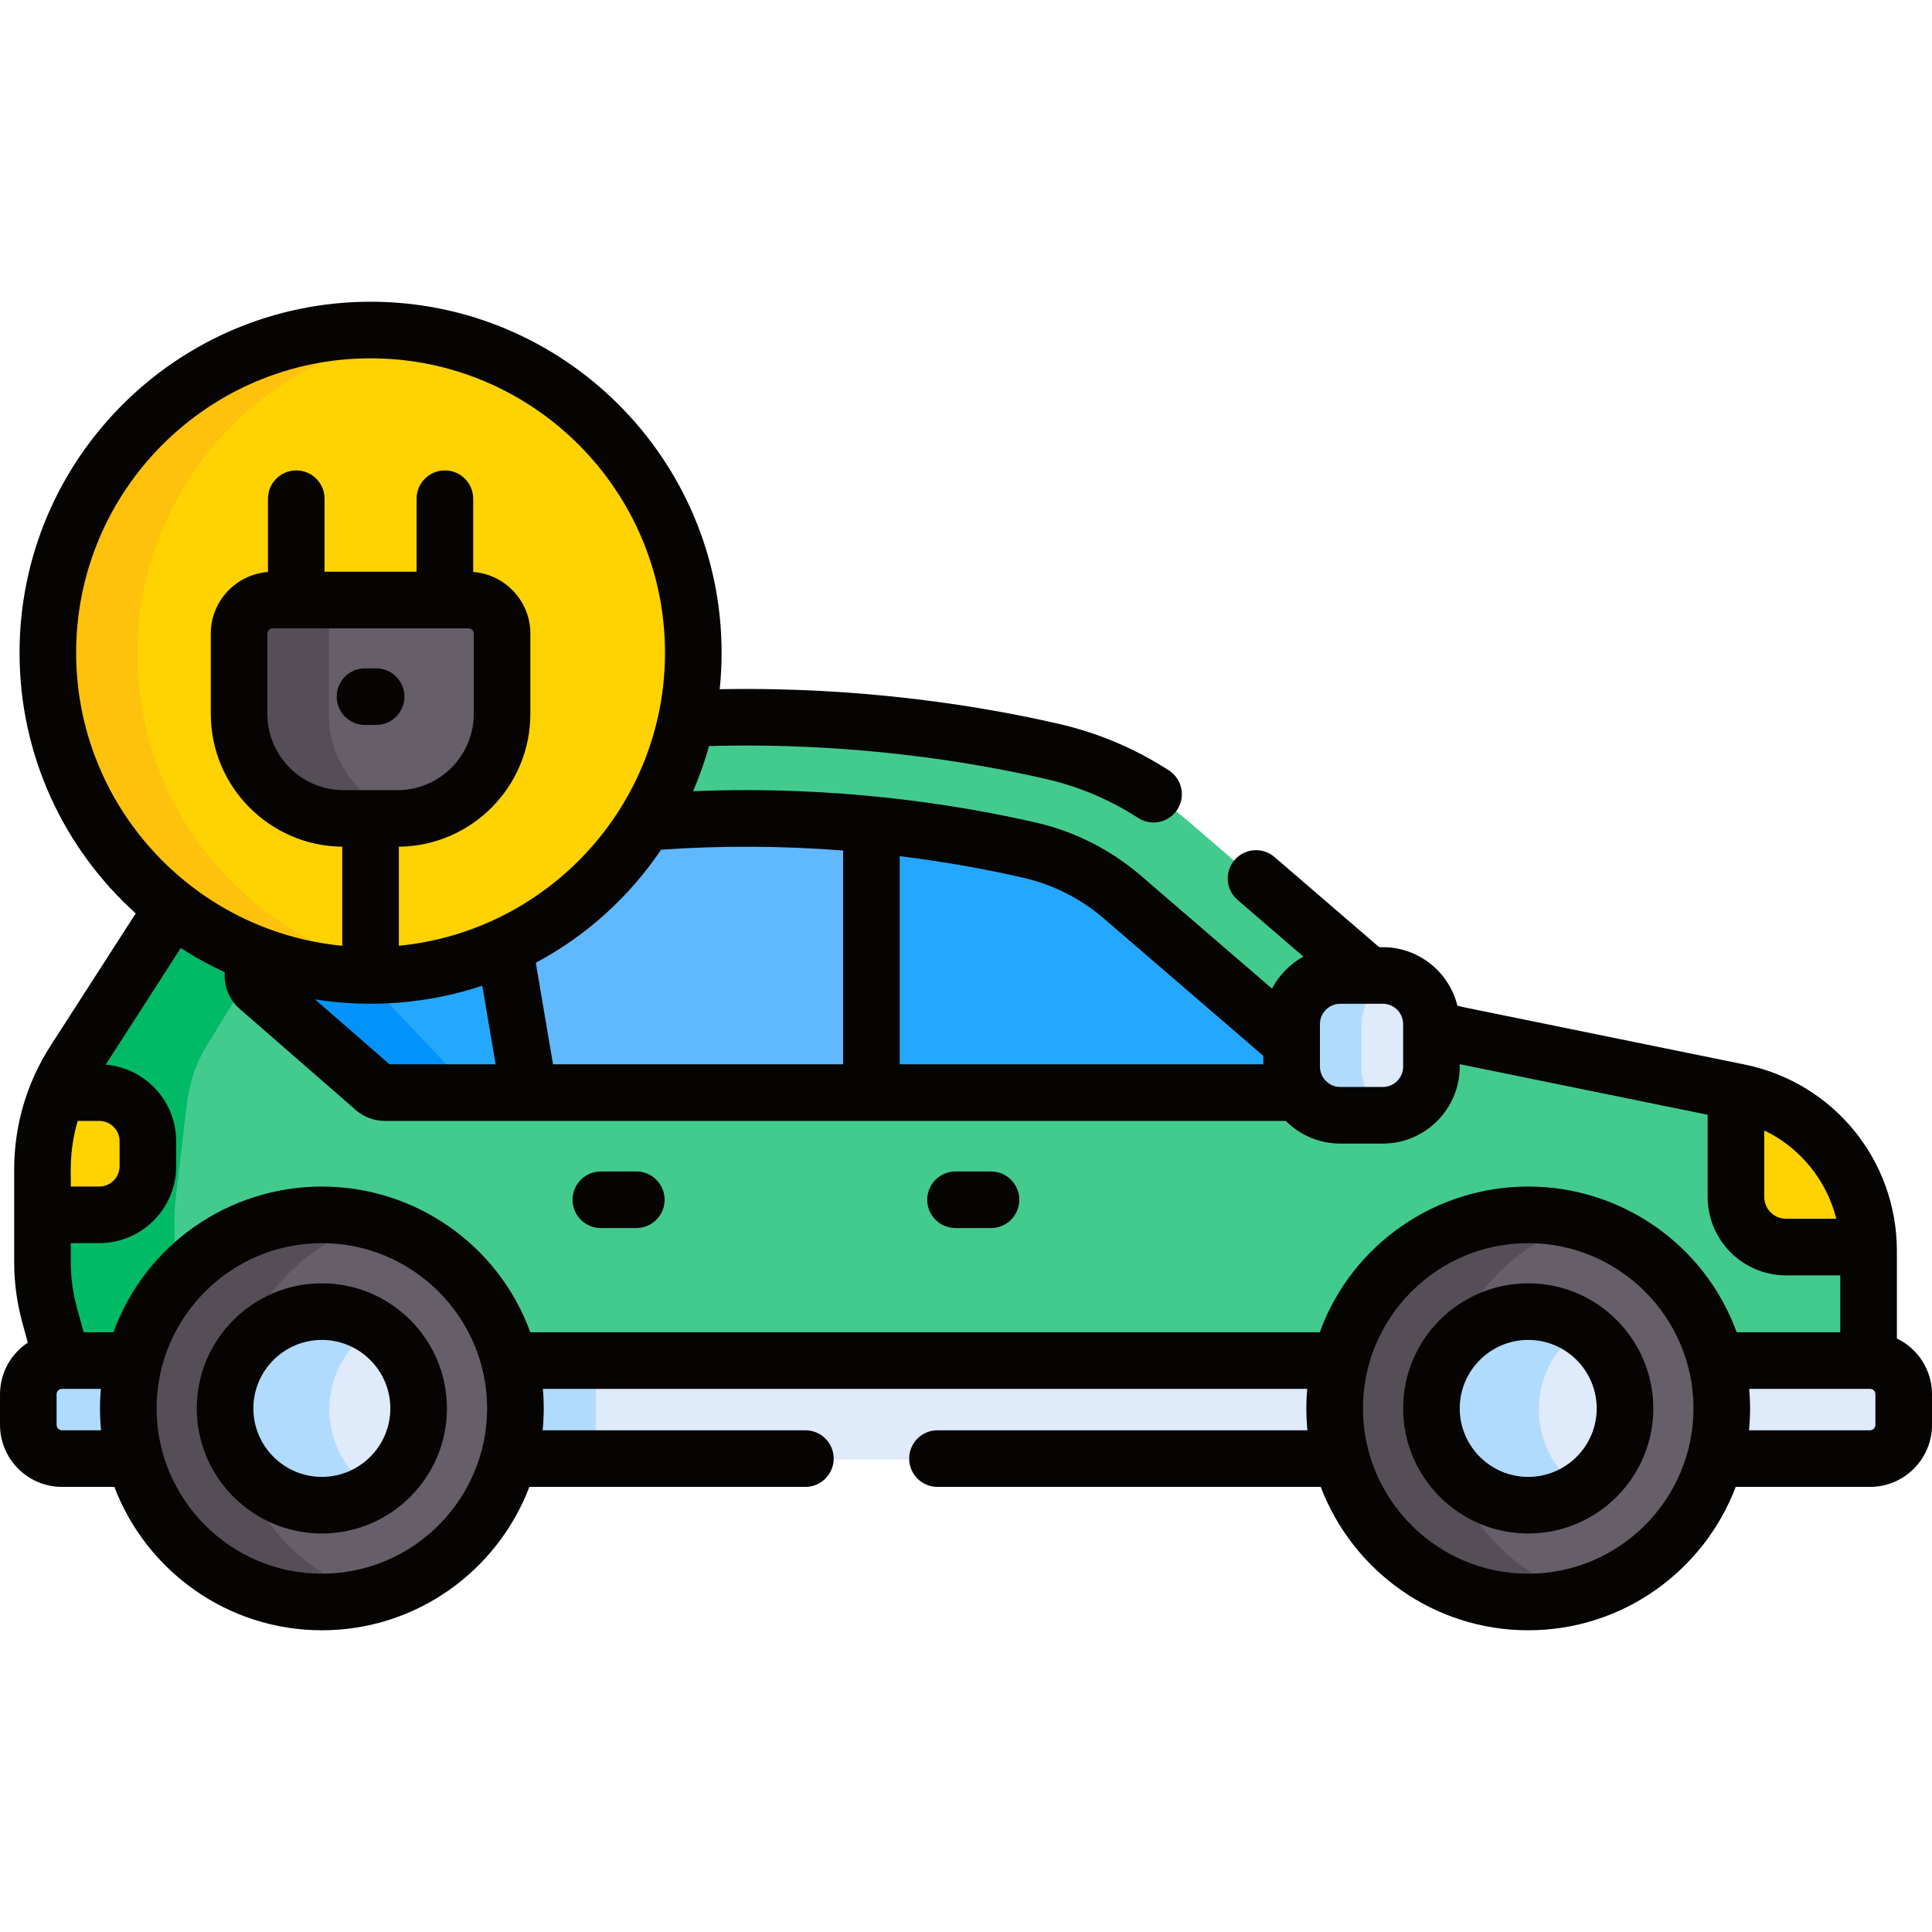 <svg id="Capa_1" enable-background="new 0 0 511.999 511.999" height="512" viewBox="0 0 511.999 511.999" width="512" xmlns="http://www.w3.org/2000/svg"><g><g><path d="m495.135 329.756h-20.827c-7.299 0-13.271-5.972-13.271-13.271v-22.155c0-1.536.279-3.005.767-4.379-.313-.071-.623-.149-.939-.213l-74.408-15.179c-2.487-.507-4.878-1.359-7.12-2.506v10.89c0 7.09-5.801 12.891-12.891 12.891h-11.268c-7.09 0-12.891-5.801-12.891-12.891v-11.268c0-7.09 5.801-12.89 12.891-12.89h7.527l-47.762-41.131c-10.316-8.884-22.622-15.144-35.888-18.203-35.378-8.157-109.66-18.858-190.077 8.359-18.077 6.118-33.566 18.157-43.893 34.206l-25.454 39.556c-1.692 2.63-3.138 5.394-4.33 8.256l-4.049 32.39v12.587c0 4.681.624 9.341 1.855 13.857l3.319 15.174h478.756v-32.069c.002-.675-.016-1.345-.047-2.011z" fill="#43cb8e"/><g><path d="m46.253 333.32v-10.901c0-1.551.092-3.101.275-4.64l3.008-25.292c.635-5.335 2.285-10.511 5.045-15.037.017-.028.034-.055.051-.083l25.454-41.577c10.327-16.869 25.816-29.523 43.893-35.954 4.269-1.519 8.519-2.918 12.749-4.219-15.485 2.737-31.491 6.688-47.749 12.191-18.077 6.118-33.566 18.157-43.893 34.206l-25.454 39.556c-1.692 2.63-3.138 5.394-4.33 8.256l-4.049 32.39v12.587c0 4.681.624 9.341 1.855 13.857l3.319 15.174h35l-3.319-15.949c-1.231-4.747-1.855-9.645-1.855-14.565z" fill="#00ba66"/></g><path d="m495.559 360.834c-104.851 0-443.21 0-479.131 0-4.934 0-8.934 4-8.934 8.934v8.111c0 4.934 4 8.934 8.934 8.934h479.131c4.934 0 8.934-4 8.934-8.934v-8.111c0-4.934-4-8.934-8.934-8.934z" fill="#dfebfa"/><path d="m157.827 377.879v-8.111c0-4.934 4-8.934 8.934-8.934-75.181 0-136.193 0-150.333 0-4.934 0-8.934 4-8.934 8.934v8.111c0 4.934 4 8.934 8.934 8.934h150.333c-4.934.001-8.934-3.999-8.934-8.934z" fill="#b1dbfc"/><path d="m461.253 289.827c-.773 1.681-1.217 3.541-1.217 5.503v22.154c0 7.299 5.972 13.271 13.271 13.271h21.853c-.461-19.818-14.468-36.776-33.907-40.928z" fill="#ffd301"/><path d="m26.292 289.827h-10.99c-2.66 6.388-4.049 13.267-4.049 20.248v12.143h15.039c7.09 0 12.89-5.801 12.89-12.89v-6.609c.001-7.092-5.8-12.892-12.89-12.892z" fill="#ffd301"/><path d="m342.288 282.943v-6.3l-44.869-38.639c-7.012-6.039-15.447-10.321-24.396-12.384-33.964-7.83-101.918-17.252-175.435 7.627-12.319 4.169-22.954 12.458-29.941 23.336-1.116 1.737-.761 4.038.796 5.394l30.787 26.819c.763.665 1.742 1.031 2.754 1.031h242.325c-1.272-1.997-2.021-4.355-2.021-6.884z" fill="#23a8fe"/><path d="m93.719 256.14c-1.556-1.64-1.911-4.424-.796-6.524 4.222-7.951 9.783-14.747 16.237-20.003-3.841 1.126-7.696 2.322-11.572 3.634-12.319 4.169-22.954 12.458-29.941 23.336-1.115 1.737-.761 4.038.796 5.394l30.787 26.819c.763.665 1.741 1.031 2.754 1.031h25.276c-1.012 0-1.991-.443-2.754-1.248z" fill="#0193fa"/><path d="m366.447 257.784h-11.268c-7.659 0-13.891 6.231-13.891 13.891v11.268c0 7.659 6.231 13.891 13.891 13.891h11.268c7.659 0 13.891-6.231 13.891-13.891v-11.268c-.001-7.659-6.232-13.891-13.891-13.891z" fill="#dfebfa"/><path d="m360.813 282.943v-11.268c0-6.222 4.113-11.502 9.762-13.264-1.305-.407-2.691-.626-4.128-.626h-11.268c-7.659 0-13.891 6.231-13.891 13.891v11.268c0 7.659 6.231 13.891 13.891 13.891h11.268c1.437 0 2.823-.219 4.128-.626-5.65-1.764-9.762-7.044-9.762-13.266z" fill="#b1dbfc"/><path d="m129.135 224.496 11.08 65.331h90.714v-71.028c-28.255-2.771-63.634-2.697-101.794 5.697z" fill="#60b8fe"/><circle cx="85.289" cy="373.515" fill="#665e68" r="51.298"/><path d="m61.64 373.515c0-23.539 15.861-43.361 37.474-49.398-4.4-1.229-9.032-1.9-13.824-1.9-28.331 0-51.298 22.967-51.298 51.298s22.967 51.298 51.298 51.298c4.792 0 9.425-.671 13.824-1.9-21.614-6.037-37.474-25.859-37.474-49.398z" fill="#554e56"/><circle cx="85.289" cy="373.515" fill="#dfebfa" r="25.649"/><path d="m87.289 373.515c0-9.073 4.715-17.04 11.824-21.599-3.99-2.559-8.732-4.05-13.824-4.05-14.166 0-25.649 11.483-25.649 25.649s11.483 25.649 25.649 25.649c5.092 0 9.834-1.49 13.824-4.05-7.109-4.56-11.824-12.526-11.824-21.599z" fill="#b1dbfc"/><circle cx="405.791" cy="373.515" fill="#665e68" r="51.298"/><path d="m382.142 373.515c0-23.539 15.861-43.361 37.474-49.398-4.4-1.229-9.032-1.9-13.824-1.9-28.331 0-51.298 22.967-51.298 51.298s22.967 51.298 51.298 51.298c4.792 0 9.425-.671 13.824-1.9-21.614-6.037-37.474-25.859-37.474-49.398z" fill="#554e56"/><circle cx="405.791" cy="373.515" fill="#dfebfa" r="25.649"/><path d="m407.791 373.515c0-9.073 4.715-17.04 11.824-21.599-3.99-2.559-8.732-4.05-13.824-4.05-14.166 0-25.649 11.483-25.649 25.649s11.483 25.649 25.649 25.649c5.092 0 9.834-1.49 13.824-4.05-7.109-4.56-11.824-12.526-11.824-21.599z" fill="#b1dbfc"/><circle cx="98.197" cy="173.259" fill="#ffd301" r="85.525"/><path d="m36.464 173.259c0-43.195 32.029-78.891 73.629-84.683-3.89-.542-7.857-.842-11.896-.842-47.234 0-85.525 38.291-85.525 85.525s38.291 85.525 85.525 85.525c4.039 0 8.006-.3 11.896-.842-41.6-5.792-73.629-41.488-73.629-84.683z" fill="#ffc20c"/><path d="m124.147 159.292h-51.899c-4.894 0-8.897 4.004-8.897 8.898v21.272c0 15.239 12.469 27.708 27.708 27.708h14.278c15.239 0 27.708-12.469 27.708-27.708v-21.272c-.001-4.894-4.005-8.898-8.898-8.898z" fill="#665e68"/><path d="m87.142 189.462v-21.272c0-4.894 4.004-8.898 8.897-8.898h-23.791c-4.894 0-8.897 4.004-8.897 8.898v21.272c0 15.239 12.469 27.708 27.708 27.708h14.278c1.622 0 3.21-.149 4.757-.42-12.993-2.274-22.952-13.671-22.952-27.288z" fill="#554e56"/></g><g fill="#050402"><path d="m404.992 340.092c-18.278 0-33.148 14.871-33.148 33.149s14.87 33.149 33.148 33.149 33.149-14.871 33.149-33.149c.001-18.279-14.87-33.149-33.149-33.149zm0 51.298c-10.007 0-18.148-8.142-18.148-18.149 0-10.008 8.142-18.149 18.148-18.149 10.008 0 18.149 8.142 18.149 18.149.001 10.008-8.141 18.149-18.149 18.149z"/><path d="m85.295 340.092c-18.278 0-33.148 14.871-33.148 33.149s14.87 33.149 33.148 33.149 33.149-14.871 33.149-33.149c0-18.279-14.871-33.149-33.149-33.149zm0 51.298c-10.007 0-18.148-8.142-18.148-18.149 0-10.008 8.142-18.149 18.148-18.149 10.008 0 18.149 8.142 18.149 18.149 0 10.008-8.141 18.149-18.149 18.149z"/><path d="m16.435 394.04h13.874c8.42 22.184 29.886 38 54.986 38 25.101 0 46.567-15.815 54.987-38h73.154c4.143 0 7.5-3.358 7.5-7.5s-3.357-7.5-7.5-7.5h-69.629c.362-3.658.38-7.339.06-10.979h202.556c-.301 3.414-.325 7.098.06 10.979h-98.046c-4.143 0-7.5 3.358-7.5 7.5s3.357 7.5 7.5 7.5h101.57c8.42 22.184 29.886 38 54.986 38 25.101 0 46.567-15.815 54.987-38h35.586c9.062 0 16.434-7.372 16.434-16.434v-8.111c0-6.507-3.811-12.126-9.31-14.787v-23.216c0-23.99-16.774-44.574-40.319-49.375l-74.406-15.179c-.586-.12-1.167-.277-1.744-.45-2.208-8.873-10.221-15.477-19.767-15.477h-.957l-27.742-23.891c-3.142-2.704-7.877-2.349-10.577.789-2.703 3.139-2.351 7.874.788 10.577l17.445 15.023c-3.608 1.979-6.525 5.064-8.313 8.487l-34.777-29.949c-7.931-6.831-17.477-11.675-27.606-14.009-21.036-4.85-53.083-9.928-91.035-8.357 1.721-4.002 3.195-8.252 4.22-11.969 37.787-1.041 69.312 4.124 89.479 8.773 8.612 1.986 16.772 5.445 24.254 10.283 3.477 2.249 8.121 1.252 10.37-2.225 2.249-3.479 1.253-8.122-2.226-10.371-8.948-5.787-18.715-9.926-29.028-12.304-20.449-4.715-52.103-9.933-90.019-9.221.329-3.177.5-6.399.5-9.661 0-51.294-41.731-93.025-93.025-93.025s-93.027 41.73-93.027 93.024c0 27.384 11.896 52.039 30.789 69.077l-22.635 35.176c-6.314 9.812-9.572 21.172-9.572 32.562v12.143 12.587c0 5.346.713 10.672 2.119 15.83l1.484 5.443c-4.433 2.946-7.363 7.981-7.363 13.691v8.111c0 9.062 7.372 16.435 16.435 16.435zm10.349-15h-10.35c-.791 0-1.435-.644-1.435-1.434v-8.111c0-.79.642-1.433 1.432-1.434h10.293c-.307 3.492-.316 7.219.06 10.979zm58.511 37.999c-24.348 0-43.798-19.87-43.798-43.798 0-24.062 19.617-43.798 43.798-43.798 24.147 0 43.799 19.7 43.799 43.796v.002c0 23.957-19.487 43.798-43.799 43.798zm319.697 0c-24.34 0-43.798-19.854-43.798-43.798 0-.001 0-.002 0-.002 0-24.123 19.657-43.796 43.798-43.796 24.112 0 43.799 19.638 43.799 43.798 0 23.958-19.487 43.798-43.799 43.798zm92.007-39.434c0 .791-.644 1.434-1.434 1.434h-32.062c.374-3.743.368-7.471.06-10.979h31.626.01.366c.79 0 1.434.644 1.434 1.435zm-29.456-78.037c9.498 4.558 16.539 13.192 19.093 23.414h-13.321c-3.183 0-5.771-2.589-5.771-5.771v-17.643zm-15-4.148v21.791c0 11.453 9.318 20.771 20.771 20.771h14.375v15.078h-27.454c-8.491-23.329-30.705-38.617-55.243-38.617-24.583 0-46.765 15.327-55.242 38.617h-209.212c-8.491-23.329-30.705-38.617-55.243-38.617-24.485 0-46.731 15.234-55.242 38.617h-7.89l-1.813-6.646c-1.056-3.872-1.591-7.87-1.591-11.883v-5.087h7.539c11.243 0 20.391-9.147 20.391-20.39v-6.609c0-10.665-8.233-19.428-18.675-20.304l19.888-30.906c3.754 2.427 7.648 4.564 11.661 6.406-.265 3.583 1.107 7.235 3.959 9.719l30.787 26.819c2.13 1.854 4.856 2.875 7.68 2.875h238.758c3.78 3.793 8.91 6.007 14.437 6.007h11.269c11.293 0 20.391-9.195 20.391-20.39v-.651zm-431.949 1.633h5.705c2.973 0 5.391 2.418 5.391 5.391v6.609c0 2.972-2.418 5.39-5.391 5.39h-7.539c.134-2.672-.645-8.996 1.834-17.39zm51.66-130.535h51.898c.758 0 1.397.64 1.397 1.398v21.272c0 11.143-9.065 20.208-20.208 20.208-4.951 0-8.963 0-14.277 0-11.143 0-20.208-9.065-20.208-20.208v-21.272c0-.758.64-1.398 1.398-1.398zm151.181 115.535h-76.878l-4.565-26.914c13.132-7 24.553-17.182 33.209-29.96 15.892-1.111 32.071-1.038 48.234.215zm-95.625-20.831 3.533 20.83h-28.115l-19.752-17.206c14.526 2.296 29.817 1.217 44.334-3.624zm244.034 10.179v11.268c0 2.972-2.418 5.391-5.391 5.391h-11.269c-3.054 0-5.391-2.532-5.391-5.391 0-4.162 0-7.114 0-11.268 0-2.972 2.418-5.391 5.391-5.391h11.269c2.973 0 5.391 2.419 5.391 5.391zm-79.313-27.988 42.263 36.395v2.245h-96.359v-55.167c12.787 1.574 23.906 3.693 32.91 5.768 7.767 1.79 15.093 5.51 21.186 10.759zm-272.353-70.428c0-43.023 35.002-78.025 78.025-78.025s78.025 35.002 78.025 78.025c0 40.557-31.083 73.819-70.525 77.65v-26.249c19.248-.195 34.847-15.906 34.847-35.199v-21.272c0-8.622-6.692-15.695-15.153-16.335v-19.418c0-4.142-3.357-7.5-7.5-7.5s-7.5 3.358-7.5 7.5v19.355h-24.387v-19.355c0-4.142-3.357-7.5-7.5-7.5s-7.5 3.358-7.5 7.5v19.418c-8.461.64-15.153 7.713-15.153 16.335v21.272c0 19.292 15.599 35.003 34.847 35.199v26.253c-39.604-3.794-70.526-37.238-70.526-77.654z"/><path d="m262.624 310.45h-9.399c-4.143 0-7.5 3.358-7.5 7.5s3.357 7.5 7.5 7.5h9.399c4.143 0 7.5-3.358 7.5-7.5s-3.357-7.5-7.5-7.5z"/><path d="m96.727 192.12h2.954c4.143 0 7.5-3.358 7.5-7.5s-3.357-7.5-7.5-7.5h-2.954c-4.143 0-7.5 3.358-7.5 7.5s3.357 7.5 7.5 7.5z"/><path d="m168.631 310.45h-9.399c-4.143 0-7.5 3.358-7.5 7.5s3.357 7.5 7.5 7.5h9.399c4.143 0 7.5-3.358 7.5-7.5s-3.358-7.5-7.5-7.5z"/></g></g></svg>